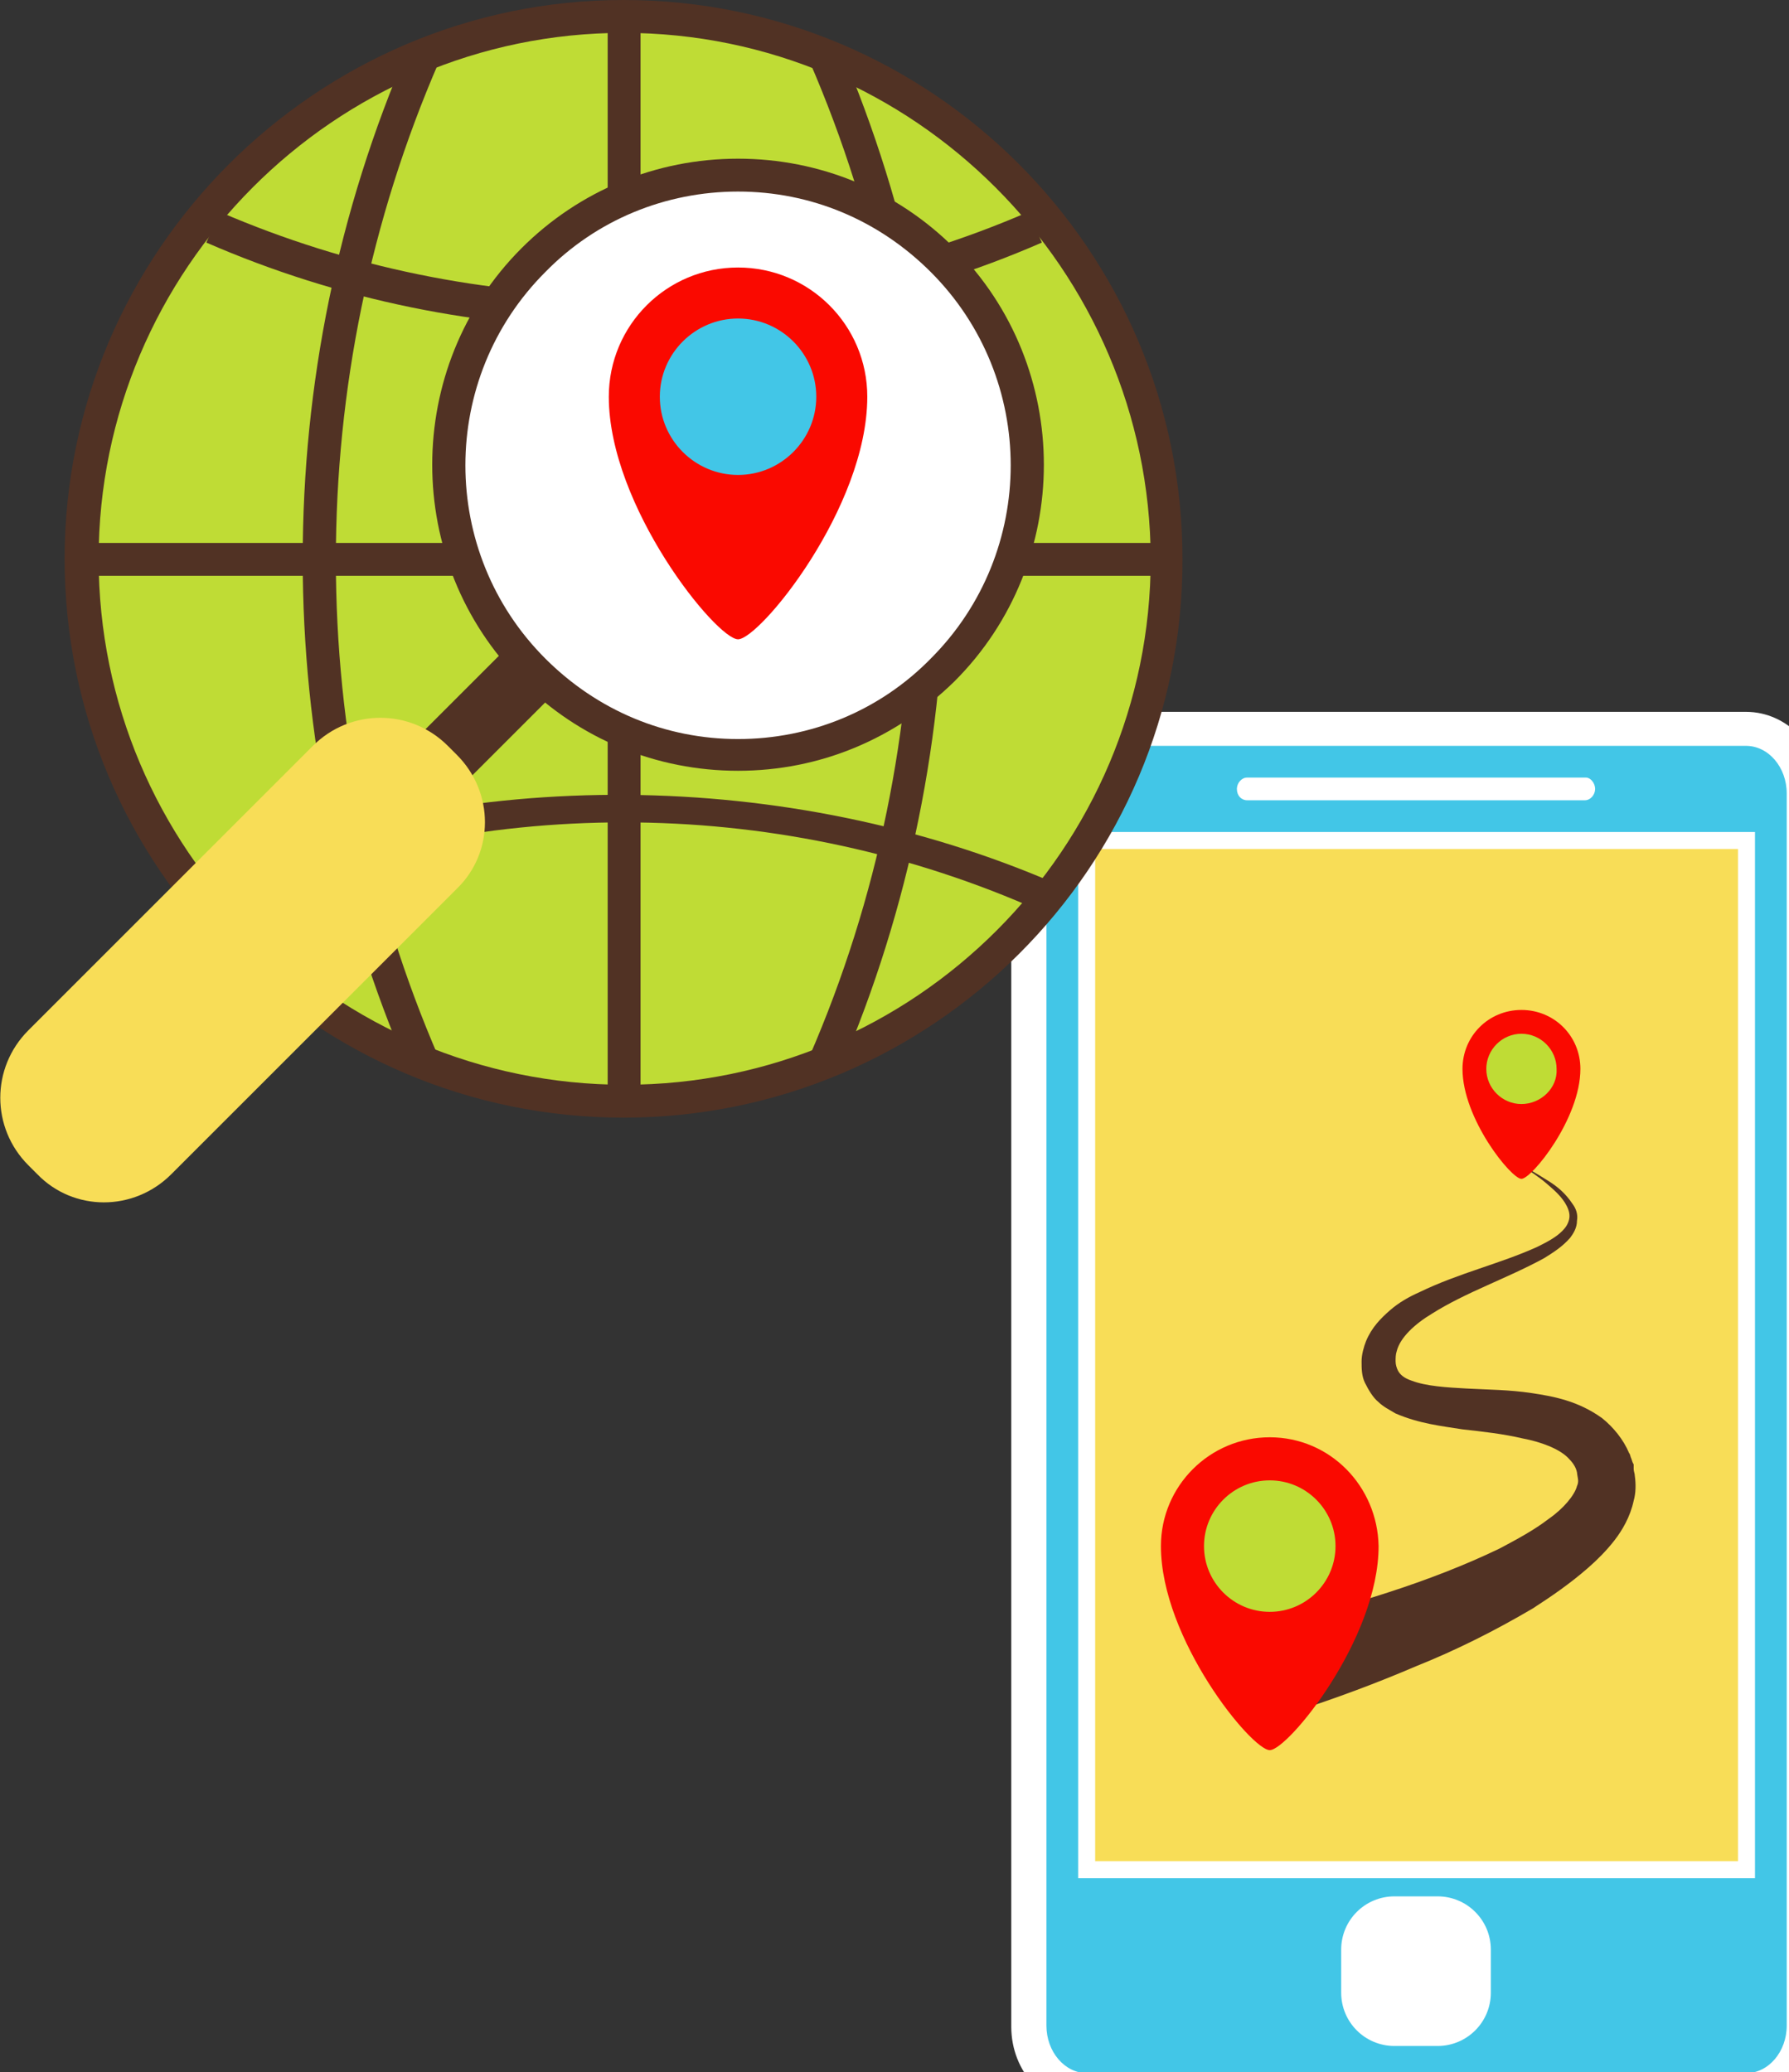 <?xml version="1.0" encoding="utf-8"?>
<!-- Generator: Adobe Illustrator 20.1.0, SVG Export Plug-In . SVG Version: 6.00 Build 0)  -->
<svg version="1.1" id="Layer_1" xmlns="http://www.w3.org/2000/svg" xmlns:xlink="http://www.w3.org/1999/xlink" x="0px" y="0px"
	 viewBox="0 0 157.8 182.8" style="enable-background:new 0 0 157.8 182.8;" xml:space="preserve">
<rect x="0" y="0" width="157.8" height="182.8" fill="#333333" stroke="none"/>
<style type="text/css">
	.st0{fill:#42C6E7;}
	.st1{fill:#FFFFFF;}
	.st2{fill:#F8DD57;}
	.st3{fill:#513224;}
	.st4{fill:#BFDC35;}
	.st5{fill:#FA0900;}
</style>
<g>
	<g>
		<g>
			<path class="st0" d="M154,64.3H95.9c-2.8,0-5.1,2.6-5.1,5.7v108.7c0,3.2,2.3,5.7,5.1,5.7H154c2.8,0,5.2-2.6,5.2-5.7V70
				C159.1,66.8,156.8,64.3,154,64.3z M153.2,164.2H96.6V74.9h56.7V164.2z"/>
			<path class="st1" d="M154,186H95.9c-3.7,0-6.7-3.2-6.7-7.2V70c0-4,3-7.2,6.7-7.2H154c3.7,0,6.7,3.2,6.7,7.2v108.7
				C160.7,182.7,157.7,186,154,186z M95.9,65.8c-2,0-3.6,1.9-3.6,4.2v108.7c0,2.3,1.6,4.2,3.6,4.2H154c2,0,3.6-1.9,3.6-4.2V70
				c0-2.3-1.6-4.2-3.6-4.2H95.9z M154.8,165.7H95.1V73.4h59.7V165.7z M98.1,162.7h53.6V76.4H98.1V162.7z"/>
		</g>
	</g>
	<g>
		<g>
			<rect x="96.6" y="74.9" class="st2" width="56.7" height="89.3"/>
		</g>
	</g>
	<g>
		<g>
			<path class="st1" d="M131.5,175.8c0,2.6-2.1,4.7-4.7,4.7H123c-2.6,0-4.7-2.1-4.7-4.7v-3.8c0-2.6,2.1-4.7,4.7-4.7h3.8
				c2.6,0,4.7,2.1,4.7,4.7V175.8z"/>
		</g>
	</g>
	<g>
		<g>
			<path class="st1" d="M140.7,69.6c0,0.5-0.4,1-0.9,1H110c-0.5,0-0.9-0.4-0.9-1l0,0c0-0.5,0.4-1,0.9-1h29.9
				C140.3,68.6,140.7,69.1,140.7,69.6L140.7,69.6z"/>
		</g>
	</g>
	<g>
		<g>
			<path class="st3" d="M112.1,143.4c3.4-0.8,6.9-1.8,10.3-2.9c3.4-1.1,6.8-2.4,9.9-3.9c1.5-0.8,3-1.6,4.3-2.6
				c1.3-0.9,2.3-2.1,2.5-2.9c0.1-0.2,0.1-0.4,0.1-0.5c0-0.1-0.1-0.6-0.1-0.7c-0.1-0.5-0.4-0.9-0.8-1.3c-0.8-0.8-2.4-1.4-4-1.7
				c-1.7-0.4-3.5-0.6-5.3-0.8c-1.9-0.3-3.8-0.5-5.9-1.4c-0.5-0.3-1.1-0.6-1.5-1c-0.5-0.4-0.9-1.1-1.2-1.7c-0.3-0.6-0.3-1.3-0.3-1.9
				c0-0.6,0.2-1.3,0.4-1.8c0.5-1.2,1.3-2,2.1-2.7c0.8-0.7,1.7-1.2,2.6-1.6c3.5-1.7,7.1-2.5,10.4-4c0.8-0.4,1.6-0.8,2.2-1.4
				c0.3-0.3,0.5-0.6,0.6-1c0.1-0.4,0-0.8-0.2-1.2c-0.4-0.8-1.1-1.4-1.8-2c-0.7-0.6-1.5-1.1-2.2-1.6c0.8,0.4,1.6,0.9,2.4,1.4
				c0.8,0.5,1.5,1.1,2.1,2c0.3,0.4,0.5,0.9,0.4,1.5c0,0.6-0.3,1.1-0.6,1.5c-0.7,0.8-1.5,1.3-2.3,1.8c-3.3,1.8-6.9,3-9.9,4.9
				c-1.5,0.9-2.8,2.1-3.1,3.3c-0.1,0.3-0.1,0.6-0.1,0.9c0,0.3,0.1,0.6,0.2,0.8c0.2,0.4,0.6,0.7,1.2,0.9c1.3,0.5,3.1,0.6,4.9,0.7
				c1.8,0.1,3.7,0.1,5.7,0.4c2,0.3,4.1,0.7,6.2,2.2c1,0.8,1.9,1.9,2.4,3.1c0.1,0.1,0.1,0.3,0.2,0.5l0.1,0.3l0.1,0.2l0,0.2l0,0l0,0.1
				l0,0.1c0,0.2,0.1,0.4,0.1,0.6c0.1,0.7,0.1,1.5-0.1,2.2c-0.3,1.4-1,2.6-1.7,3.5c-0.7,0.9-1.5,1.7-2.3,2.4
				c-1.6,1.4-3.2,2.5-4.9,3.6c-3.4,2-6.8,3.7-10.3,5.1c-3.5,1.5-7,2.8-10.7,4L112.1,143.4z"/>
		</g>
	</g>
	<g>
		<g>
			<ellipse class="st4" cx="112.2" cy="136.9" rx="8.4" ry="9.1"/>
		</g>
	</g>
	<g>
		<g>
			<path class="st5" d="M112,126.8c-5.3,0-9.6,4.3-9.6,9.6c0,8.2,8,18,9.6,18c1.6,0,9.6-9.8,9.6-18
				C121.5,131.1,117.3,126.8,112,126.8z M112,142.2c-3.2,0-5.8-2.6-5.8-5.8c0-3.2,2.6-5.8,5.8-5.8c3.2,0,5.8,2.6,5.8,5.8
				C117.8,139.6,115.2,142.2,112,142.2z"/>
		</g>
	</g>
	<g>
		<g>
			<ellipse class="st4" cx="134.3" cy="94.6" rx="4.5" ry="4.9"/>
		</g>
	</g>
	<g>
		<g>
			<path class="st5" d="M134.2,89.1c-2.9,0-5.2,2.3-5.2,5.2c0,4.4,4.3,9.7,5.2,9.7c0.9,0,5.2-5.3,5.2-9.7
				C139.4,91.4,137.1,89.1,134.2,89.1z M134.2,97.4c-1.7,0-3.1-1.4-3.1-3.1c0-1.7,1.4-3.1,3.1-3.1c1.7,0,3.1,1.4,3.1,3.1
				C137.4,96,135.9,97.4,134.2,97.4z"/>
		</g>
	</g>
</g>
<g>
	<g>
		<g>
			<circle class="st4" cx="55" cy="49.3" r="47.9"/>
		</g>
	</g>
	<g>
		<g>
			<rect x="53.6" y="1.5" class="st3" width="2.9" height="95.7"/>
		</g>
	</g>
	<g>
		<g>
			<rect x="7.2" y="47.9" class="st3" width="95.7" height="2.9"/>
		</g>
	</g>
	<g>
		<g>
			<path class="st3" d="M55,29c-12.6,0-25.1-2.5-36.8-7.6l1.2-2.7c22.7,9.8,48.7,9.8,71.3,0l1.2,2.7C80.2,26.5,67.6,29,55,29z"/>
		</g>
	</g>
	<g>
		<g>
			<path class="st3" d="M90.7,79.9c-22.7-9.8-48.7-9.8-71.3,0l-1.8-2.4c23.4-10.1,52-9.7,75.4,0.4L90.7,79.9z"/>
		</g>
	</g>
	<g>
		<g>
			<path class="st3" d="M74.1,94.4l-2.7-1.2c12.1-27.9,12.1-59.9,0-87.8l2.7-1.2C86.4,32.9,86.4,65.8,74.1,94.4z"/>
		</g>
	</g>
	<g>
		<g>
			<path class="st3" d="M36,94.4C23.6,65.8,23.6,32.9,36,4.3l2.7,1.2c-12.1,27.9-12.1,59.9,0,87.8L36,94.4z"/>
		</g>
	</g>
	<g>
		<g>
			<path class="st3" d="M55,98.6c-27.2,0-49.3-22.1-49.3-49.3C5.7,22.2,27.9,0,55,0c27.2,0,49.3,22.1,49.3,49.3
				C104.4,76.5,82.2,98.6,55,98.6z M55,2.9C29.5,2.9,8.7,23.8,8.7,49.3c0,25.6,20.8,46.4,46.4,46.4c25.6,0,46.4-20.8,46.4-46.4
				C101.4,23.8,80.6,2.9,55,2.9z"/>
		</g>
	</g>
	<g>
		<g>
			
				<rect x="37.1" y="60.2" transform="matrix(0.707 -0.707 0.707 0.707 -32.084 48.824)" class="st3" width="11.6" height="5.8"/>
		</g>
	</g>
	<g>
		<g>
			<ellipse transform="matrix(0.707 -0.707 0.707 0.707 -9.928 58.006)" class="st1" cx="65.1" cy="41" rx="25.6" ry="25.6"/>
		</g>
	</g>
	<g>
		<g>
			<path class="st3" d="M65.1,68c-7.2,0-14-2.8-19.1-7.9c-10.5-10.5-10.5-27.7,0-38.2c5.1-5.1,11.9-7.9,19.1-7.9
				c7.2,0,14,2.8,19.1,7.9c10.5,10.5,10.5,27.7,0,38.2C79,65.2,72.3,68,65.1,68z M65.1,16.9c-6.4,0-12.5,2.5-17,7.1
				c-9.4,9.4-9.4,24.7,0,34.1c4.6,4.6,10.6,7.1,17,7.1s12.5-2.5,17-7.1c9.4-9.4,9.4-24.7,0-34.1C77.5,19.4,71.5,16.9,65.1,16.9z"/>
		</g>
	</g>
	<g>
		<g>
			<path class="st2" d="M15.1,103.6c-3.3,3.3-8.6,3.3-11.8,0l-0.8-0.8c-3.3-3.3-3.3-8.6,0-11.9l25.1-25.1c3.3-3.3,8.6-3.3,11.9,0
				l0.8,0.8c3.3,3.3,3.3,8.6,0,11.8L15.1,103.6z"/>
		</g>
	</g>
	<g>
		<g>
			<ellipse class="st0" cx="65.3" cy="35.7" rx="9.9" ry="10.9"/>
		</g>
	</g>
	<g>
		<g>
			<path class="st5" d="M65.1,23.6c-6.3,0-11.4,5.1-11.4,11.4c0,9.7,9.5,21.4,11.4,21.4c1.9,0,11.4-11.6,11.4-21.4
				C76.5,28.7,71.4,23.6,65.1,23.6z M65.1,41.9c-3.8,0-6.9-3.1-6.9-6.9s3.1-6.9,6.9-6.9c3.8,0,6.9,3.1,6.9,6.9S68.9,41.9,65.1,41.9z
				"/>
		</g>
	</g>
</g>
</svg>
